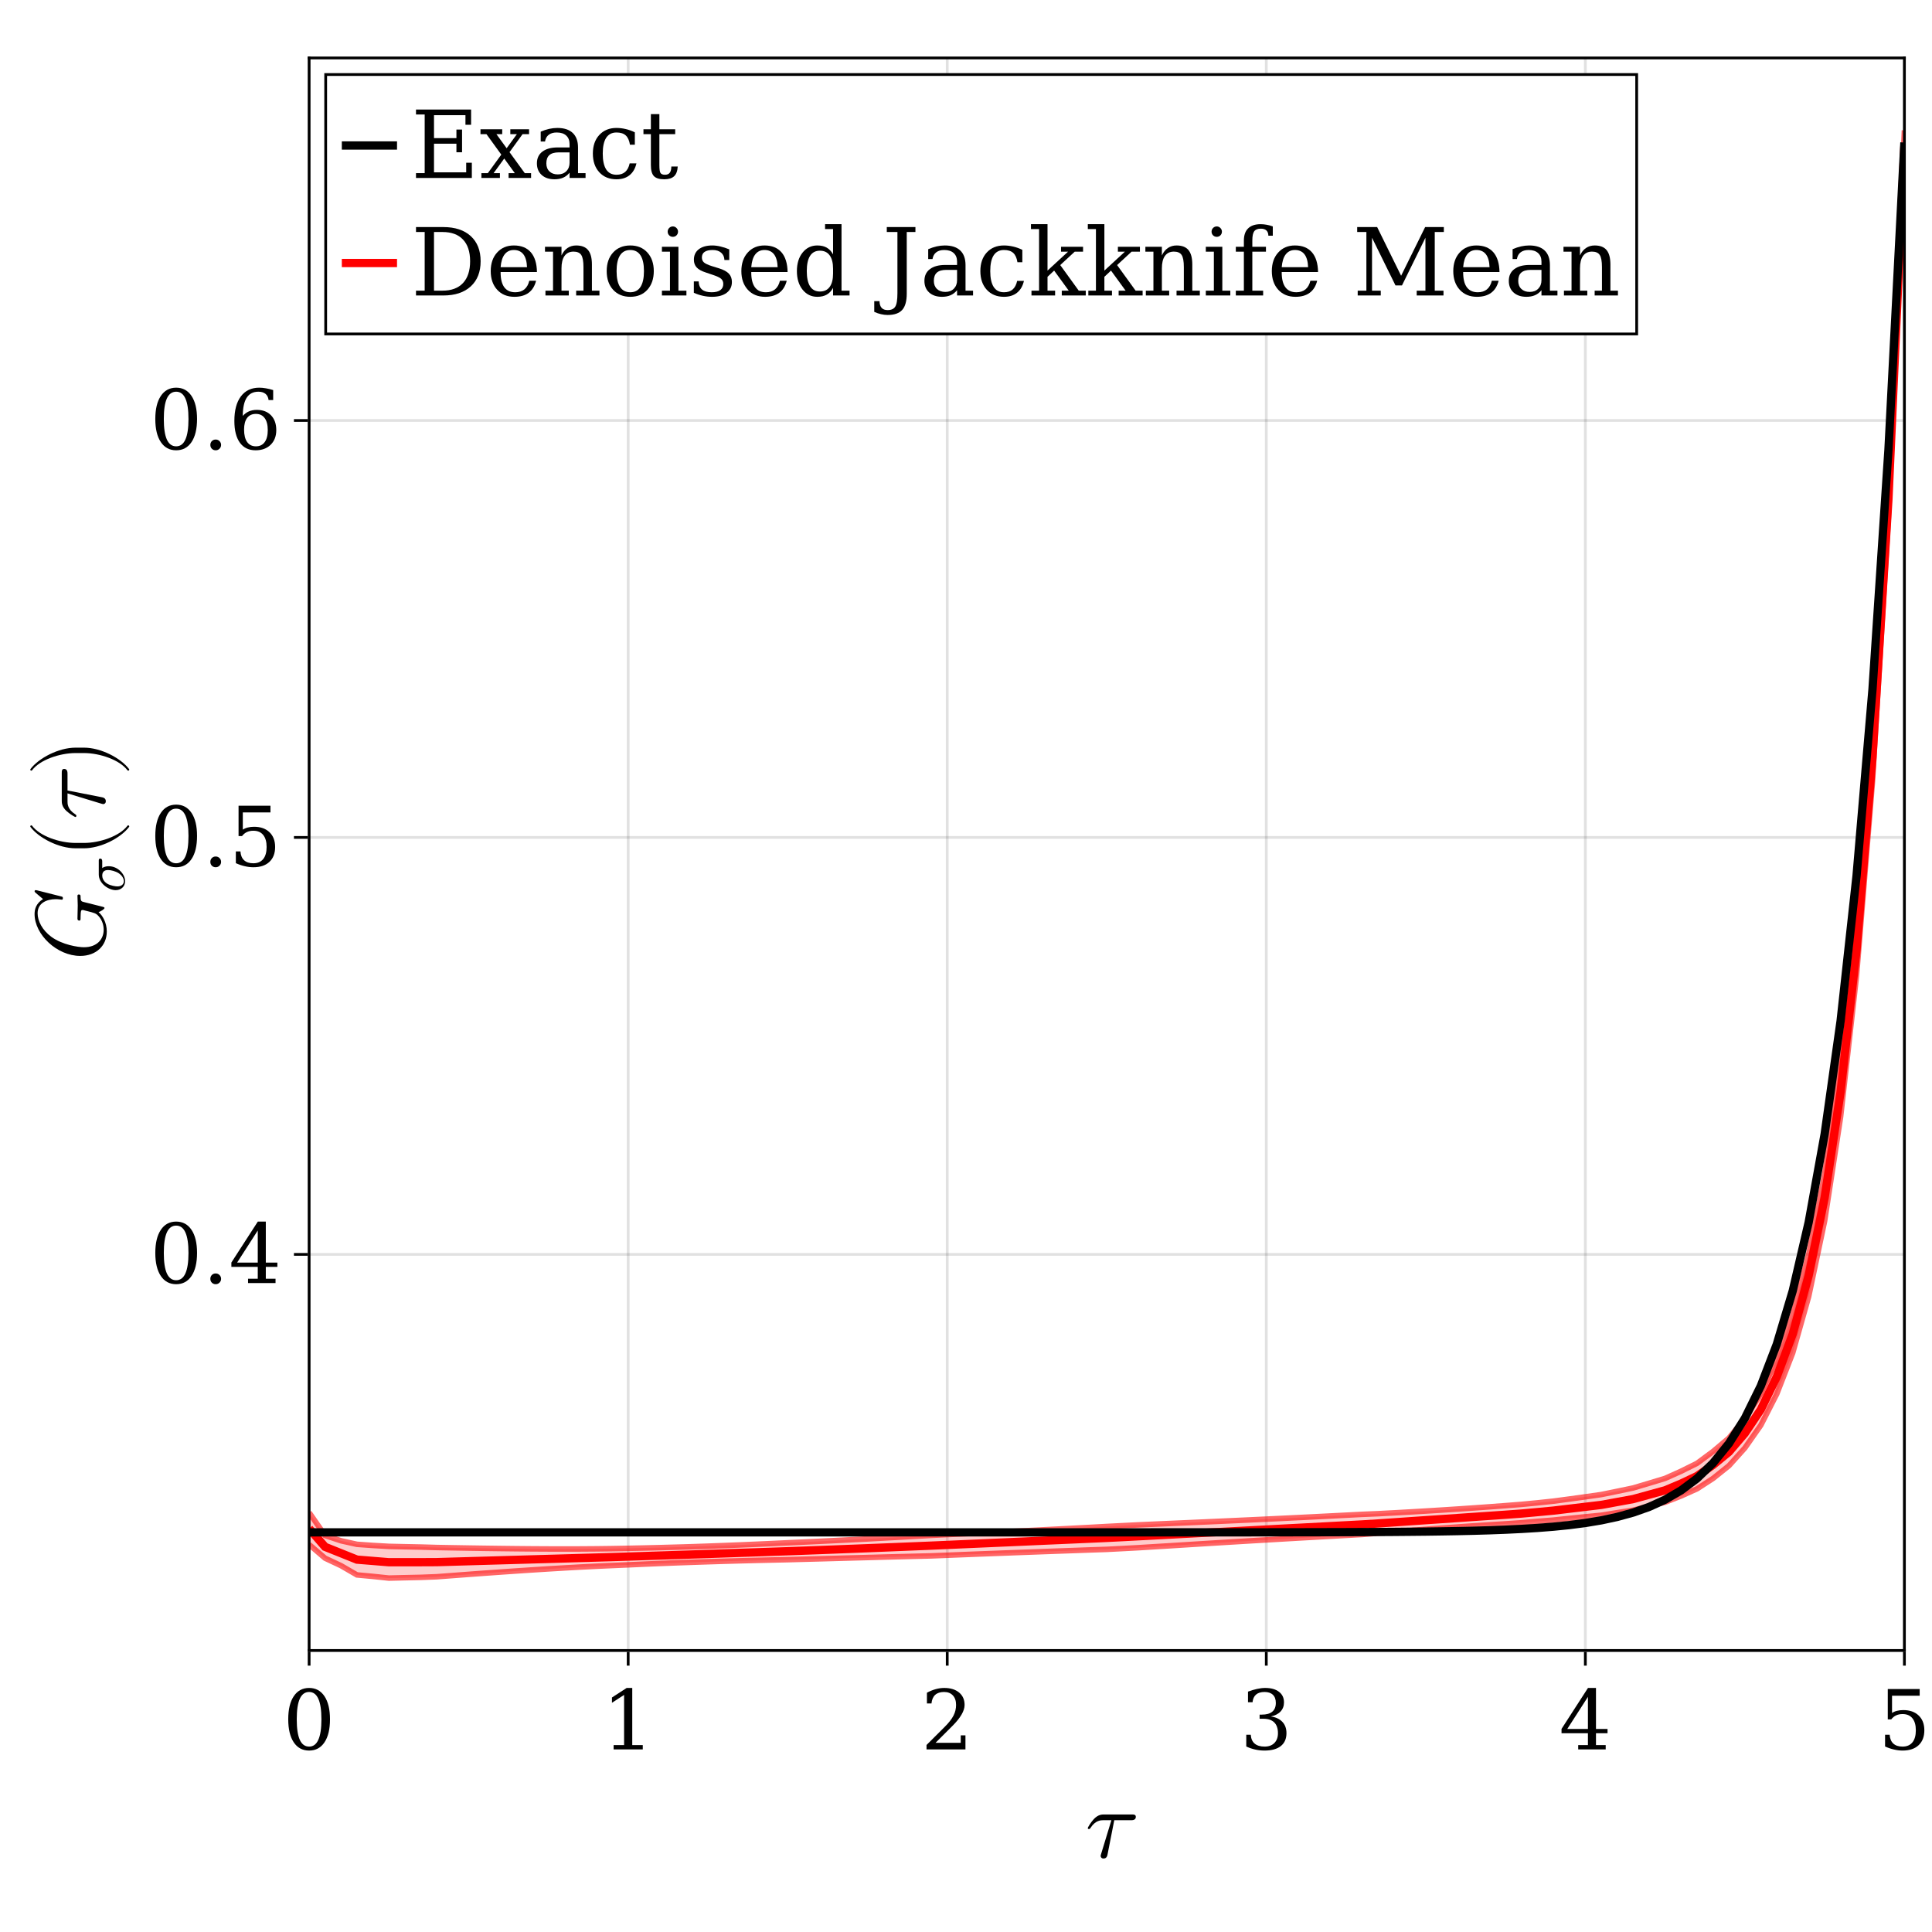 <?xml version="1.0" encoding="UTF-8"?>
<svg xmlns="http://www.w3.org/2000/svg" xmlns:xlink="http://www.w3.org/1999/xlink" width="525" height="525" viewBox="0 0 525 525">
<defs>
<g>
<g id="glyph-0-0-e05a985c">
<path d="M 13.797 -10.984 C 13.797 -11.641 13.234 -11.641 12.719 -11.641 L 5.156 -11.641 C 4.609 -11.641 3.562 -11.641 2.375 -10.375 C 1.484 -9.391 0.734 -8.094 0.734 -7.938 C 0.734 -7.938 0.734 -7.672 1.047 -7.672 C 1.266 -7.672 1.328 -7.781 1.484 -7.984 C 2.812 -10.078 4.344 -10.078 4.906 -10.078 L 7.156 -10.078 L 4.516 -1.406 C 4.406 -1.078 4.234 -0.516 4.234 -0.406 C 4.234 -0.109 4.422 0.328 5.016 0.328 C 5.906 0.328 6.047 -0.438 6.125 -0.844 L 7.938 -10.078 L 12.469 -10.078 C 12.828 -10.078 13.797 -10.078 13.797 -10.984 Z M 13.797 -10.984 "/>
</g>
<g id="glyph-1-0-e05a985c">
<path d="M 7.156 -0.766 C 8.27 -0.766 9.102 -1.379 9.656 -2.609 C 10.219 -3.836 10.5 -5.695 10.5 -8.188 C 10.5 -10.676 10.219 -12.535 9.656 -13.766 C 9.102 -14.992 8.27 -15.609 7.156 -15.609 C 6.031 -15.609 5.188 -14.992 4.625 -13.766 C 4.07 -12.535 3.797 -10.676 3.797 -8.188 C 3.797 -5.695 4.07 -3.836 4.625 -2.609 C 5.188 -1.379 6.031 -0.766 7.156 -0.766 Z M 7.156 0.312 C 5.375 0.312 3.984 -0.43 2.984 -1.922 C 1.984 -3.41 1.484 -5.5 1.484 -8.188 C 1.484 -10.875 1.984 -12.961 2.984 -14.453 C 3.984 -15.953 5.375 -16.703 7.156 -16.703 C 8.938 -16.703 10.328 -15.953 11.328 -14.453 C 12.328 -12.961 12.828 -10.875 12.828 -8.188 C 12.828 -5.5 12.328 -3.41 11.328 -1.922 C 10.328 -0.43 8.938 0.312 7.156 0.312 Z M 7.156 0.312 "/>
</g>
<g id="glyph-1-1-e05a985c">
<path d="M 2.125 -1.141 C 2.125 -1.555 2.258 -1.906 2.531 -2.188 C 2.812 -2.469 3.16 -2.609 3.578 -2.609 C 3.984 -2.609 4.328 -2.469 4.609 -2.188 C 4.898 -1.906 5.047 -1.555 5.047 -1.141 C 5.047 -0.734 4.898 -0.391 4.609 -0.109 C 4.328 0.172 3.984 0.312 3.578 0.312 C 3.16 0.312 2.812 0.172 2.531 -0.109 C 2.258 -0.391 2.125 -0.734 2.125 -1.141 Z M 2.125 -1.141 "/>
</g>
<g id="glyph-2-0-e05a985c">
<path d="M 3.203 0 L 3.203 -1.172 L 6.047 -1.172 L 6.047 -14.812 L 2.75 -12.672 L 2.75 -14.109 L 6.75 -16.703 L 8.266 -16.703 L 8.266 -1.172 L 11.125 -1.172 L 11.125 0 Z M 3.203 0 "/>
</g>
<g id="glyph-3-0-e05a985c">
<path d="M 2.875 -12.484 L 1.641 -12.484 L 1.641 -15.406 C 2.43 -15.832 3.223 -16.156 4.016 -16.375 C 4.805 -16.594 5.582 -16.703 6.344 -16.703 C 8.051 -16.703 9.398 -16.285 10.391 -15.453 C 11.379 -14.629 11.875 -13.504 11.875 -12.078 C 11.875 -10.473 10.754 -8.555 8.516 -6.328 C 8.336 -6.16 8.207 -6.031 8.125 -5.938 L 3.984 -1.797 L 10.828 -1.797 L 10.828 -3.828 L 12.109 -3.828 L 12.109 0 L 1.531 0 L 1.531 -1.203 L 6.5 -6.156 C 7.602 -7.258 8.391 -8.27 8.859 -9.188 C 9.328 -10.102 9.562 -11.066 9.562 -12.078 C 9.562 -13.191 9.27 -14.055 8.688 -14.672 C 8.113 -15.297 7.32 -15.609 6.312 -15.609 C 5.27 -15.609 4.461 -15.348 3.891 -14.828 C 3.316 -14.305 2.977 -13.523 2.875 -12.484 Z M 2.875 -12.484 "/>
</g>
<g id="glyph-3-1-e05a985c">
<path d="M 7.859 -5.562 L 7.859 -14.281 L 2.25 -5.562 Z M 12.688 0 L 5.219 0 L 5.219 -1.172 L 7.859 -1.172 L 7.859 -4.391 L 0.688 -4.391 L 0.688 -5.578 L 7.875 -16.703 L 10.047 -16.703 L 10.047 -5.562 L 13.188 -5.562 L 13.188 -4.391 L 10.047 -4.391 L 10.047 -1.172 L 12.688 -1.172 Z M 12.688 0 "/>
</g>
<g id="glyph-3-2-e05a985c">
<path d="M 11.312 -16.406 L 11.312 -14.594 L 3.797 -14.594 L 3.797 -9.906 C 4.18 -10.164 4.629 -10.359 5.141 -10.484 C 5.648 -10.617 6.219 -10.688 6.844 -10.688 C 8.613 -10.688 10.008 -10.195 11.031 -9.219 C 12.062 -8.238 12.578 -6.898 12.578 -5.203 C 12.578 -3.461 12.055 -2.109 11.016 -1.141 C 9.984 -0.172 8.531 0.312 6.656 0.312 C 5.906 0.312 5.133 0.219 4.344 0.031 C 3.551 -0.145 2.738 -0.422 1.906 -0.797 L 1.906 -3.984 L 3.156 -3.984 C 3.219 -2.941 3.547 -2.145 4.141 -1.594 C 4.742 -1.039 5.582 -0.766 6.656 -0.766 C 7.812 -0.766 8.703 -1.145 9.328 -1.906 C 9.953 -2.664 10.266 -3.766 10.266 -5.203 C 10.266 -6.617 9.953 -7.707 9.328 -8.469 C 8.711 -9.227 7.82 -9.609 6.656 -9.609 C 6 -9.609 5.414 -9.488 4.906 -9.25 C 4.406 -9.02 3.961 -8.656 3.578 -8.156 L 2.641 -8.156 L 2.641 -16.406 Z M 11.312 -16.406 "/>
</g>
<g id="glyph-4-0-e05a985c">
<path d="M 2.188 -15.703 C 3.039 -16.023 3.859 -16.27 4.641 -16.438 C 5.43 -16.613 6.172 -16.703 6.859 -16.703 C 8.461 -16.703 9.711 -16.352 10.609 -15.656 C 11.516 -14.969 11.969 -14.008 11.969 -12.781 C 11.969 -11.789 11.656 -10.961 11.031 -10.297 C 10.414 -9.641 9.535 -9.191 8.391 -8.953 C 9.742 -8.766 10.789 -8.273 11.531 -7.484 C 12.27 -6.703 12.641 -5.68 12.641 -4.422 C 12.641 -2.891 12.125 -1.719 11.094 -0.906 C 10.07 -0.094 8.594 0.312 6.656 0.312 C 5.801 0.312 4.961 0.219 4.141 0.031 C 3.328 -0.145 2.52 -0.422 1.719 -0.797 L 1.719 -3.984 L 2.938 -3.984 C 3.008 -2.922 3.363 -2.117 4 -1.578 C 4.645 -1.035 5.547 -0.766 6.703 -0.766 C 7.816 -0.766 8.695 -1.086 9.344 -1.734 C 10 -2.391 10.328 -3.281 10.328 -4.406 C 10.328 -5.695 9.992 -6.672 9.328 -7.328 C 8.66 -7.992 7.68 -8.328 6.391 -8.328 L 5.344 -8.328 L 5.344 -9.453 L 5.906 -9.453 C 7.188 -9.453 8.145 -9.719 8.781 -10.25 C 9.426 -10.781 9.75 -11.578 9.75 -12.641 C 9.75 -13.598 9.484 -14.332 8.953 -14.844 C 8.422 -15.352 7.664 -15.609 6.688 -15.609 C 5.695 -15.609 4.926 -15.375 4.375 -14.906 C 3.832 -14.438 3.516 -13.742 3.422 -12.828 L 2.188 -12.828 Z M 2.188 -15.703 "/>
</g>
<g id="glyph-5-0-e05a985c">
<path d="M -7.016 -20.734 C -7.234 -20.734 -7.375 -20.625 -7.375 -20.391 C -7.375 -19.547 -7.297 -18.625 -7.297 -17.766 C -7.297 -16.609 -7.375 -15.391 -7.375 -14.234 C -7.375 -14.016 -7.375 -13.656 -6.828 -13.656 C -6.531 -13.656 -6.531 -13.953 -6.531 -14.359 L -6.531 -14.578 C -6.531 -14.938 -6.5 -15.391 -6.484 -15.734 C -6.406 -16.312 -6.375 -16.531 -6 -16.531 C -5.891 -16.531 -5.828 -16.531 -5.078 -16.312 C -2.672 -15.719 -2.375 -15.656 -1.625 -14.844 C -0.562 -13.688 -0.25 -12.203 -0.25 -11.172 C -0.25 -8.609 -2.031 -6.406 -5.609 -6.406 C -7.188 -6.406 -11.469 -7.047 -14.469 -9.234 C -16.953 -11.062 -18.203 -13.547 -18.203 -15.641 C -18.203 -18.5 -15.609 -19.469 -13.25 -19.469 C -12.562 -19.469 -11.688 -19.328 -11.609 -19.328 C -11.344 -19.328 -11.344 -19.609 -11.344 -19.734 C -11.344 -20.031 -11.359 -20.109 -11.828 -20.219 L -18.391 -21.875 C -18.5 -21.891 -18.656 -21.922 -18.766 -21.922 C -18.766 -21.922 -19.031 -21.891 -19.031 -21.625 C -19.031 -21.625 -19.031 -21.438 -18.734 -21.188 L -16.734 -19.5 C -18.609 -18.328 -19.031 -16.766 -19.031 -15.422 C -19.031 -9.859 -12.953 -4.047 -6.609 -4.047 C -2.266 -4.047 0.594 -6.859 0.594 -10.688 C 0.594 -13.172 -0.641 -15.141 -1.641 -15.938 C -1 -16.172 -0.031 -16.766 -0.031 -17.062 C -0.031 -17.25 -0.188 -17.312 -0.484 -17.391 L -5.641 -18.688 C -6.266 -18.844 -6.531 -18.906 -6.531 -20.094 C -6.531 -20.438 -6.531 -20.734 -7.016 -20.734 Z M -7.016 -20.734 "/>
</g>
<g id="glyph-6-0-e05a985c">
<path d="M -6.594 -9.188 C -6.984 -9.188 -6.984 -8.844 -6.984 -8.562 L -6.984 -4.859 C -6.984 -2.422 -4.312 -0.609 -2.375 -0.609 C -0.953 -0.609 0.172 -1.578 0.172 -3.047 C 0.172 -4.953 -1.781 -7.109 -4.281 -7.109 C -4.547 -7.109 -5.328 -7.109 -6.047 -6.609 L -6.047 -8.391 C -6.047 -8.609 -6.047 -9.188 -6.594 -9.188 Z M -4.469 -6.078 C -3.703 -6.078 -2.375 -5.75 -1.562 -5.203 C -0.594 -4.562 -0.172 -3.688 -0.172 -3.062 C -0.172 -2.266 -0.766 -1.625 -1.922 -1.625 C -2.422 -1.625 -3.75 -1.812 -4.703 -2.375 C -5.812 -3.062 -6.047 -4.031 -6.047 -4.578 C -6.047 -5.953 -4.969 -6.078 -4.469 -6.078 Z M -4.469 -6.078 "/>
</g>
<g id="glyph-7-0-e05a985c">
<path d="M 6.422 -8.969 C 6.344 -8.969 6.266 -8.906 6.203 -8.859 C 4.109 -6.047 -1.297 -4.188 -5.609 -4.188 L -7.891 -4.188 C -12.203 -4.188 -17.609 -6.047 -19.703 -8.859 C -19.766 -8.906 -19.844 -8.969 -19.922 -8.969 C -20.062 -8.969 -20.203 -8.828 -20.203 -8.688 C -20.203 -8.641 -20.172 -8.594 -20.141 -8.531 C -17.906 -5.562 -12.5 -2.734 -7.891 -2.734 L -5.609 -2.734 C -1 -2.734 4.406 -5.562 6.641 -8.531 C 6.672 -8.594 6.703 -8.641 6.703 -8.688 C 6.703 -8.828 6.562 -8.969 6.422 -8.969 Z M 6.422 -8.969 "/>
</g>
<g id="glyph-8-0-e05a985c">
<path d="M -10.984 -13.797 C -11.641 -13.797 -11.641 -13.234 -11.641 -12.719 L -11.641 -5.156 C -11.641 -4.609 -11.641 -3.562 -10.375 -2.375 C -9.391 -1.484 -8.094 -0.734 -7.938 -0.734 C -7.938 -0.734 -7.672 -0.734 -7.672 -1.047 C -7.672 -1.266 -7.781 -1.328 -7.984 -1.484 C -10.078 -2.812 -10.078 -4.344 -10.078 -4.906 L -10.078 -7.156 L -1.406 -4.516 C -1.078 -4.406 -0.516 -4.234 -0.406 -4.234 C -0.109 -4.234 0.328 -4.422 0.328 -5.016 C 0.328 -5.906 -0.438 -6.047 -0.844 -6.125 L -10.078 -7.938 L -10.078 -12.469 C -10.078 -12.828 -10.078 -13.797 -10.984 -13.797 Z M -10.984 -13.797 "/>
</g>
<g id="glyph-9-0-e05a985c">
<path d="M -5.609 -7.781 L -7.891 -7.781 C -12.5 -7.781 -17.906 -4.938 -20.141 -1.969 C -20.172 -1.922 -20.203 -1.859 -20.203 -1.812 C -20.203 -1.672 -20.062 -1.531 -19.922 -1.531 C -19.844 -1.531 -19.766 -1.594 -19.703 -1.641 C -17.609 -4.453 -12.203 -6.312 -7.891 -6.312 L -5.609 -6.312 C -1.297 -6.312 4.109 -4.453 6.203 -1.641 C 6.266 -1.594 6.344 -1.531 6.422 -1.531 C 6.562 -1.531 6.703 -1.672 6.703 -1.812 C 6.703 -1.859 6.672 -1.922 6.641 -1.969 C 4.406 -4.938 -1 -7.781 -5.609 -7.781 Z M -5.609 -7.781 "/>
</g>
<g id="glyph-10-0-e05a985c">
<path d="M 7.156 -0.766 C 8.27 -0.766 9.102 -1.379 9.656 -2.609 C 10.219 -3.836 10.5 -5.695 10.5 -8.188 C 10.5 -10.676 10.219 -12.535 9.656 -13.766 C 9.102 -14.992 8.27 -15.609 7.156 -15.609 C 6.031 -15.609 5.188 -14.992 4.625 -13.766 C 4.07 -12.535 3.797 -10.676 3.797 -8.188 C 3.797 -5.695 4.07 -3.836 4.625 -2.609 C 5.188 -1.379 6.031 -0.766 7.156 -0.766 Z M 7.156 0.312 C 5.375 0.312 3.984 -0.43 2.984 -1.922 C 1.984 -3.41 1.484 -5.5 1.484 -8.188 C 1.484 -10.875 1.984 -12.961 2.984 -14.453 C 3.984 -15.953 5.375 -16.703 7.156 -16.703 C 8.938 -16.703 10.328 -15.953 11.328 -14.453 C 12.328 -12.961 12.828 -10.875 12.828 -8.188 C 12.828 -5.5 12.328 -3.41 11.328 -1.922 C 10.328 -0.43 8.938 0.312 7.156 0.312 Z M 7.156 0.312 "/>
</g>
<g id="glyph-11-0-e05a985c">
<path d="M 7.156 -0.766 C 8.27 -0.766 9.102 -1.379 9.656 -2.609 C 10.219 -3.836 10.5 -5.695 10.5 -8.188 C 10.5 -10.676 10.219 -12.535 9.656 -13.766 C 9.102 -14.992 8.27 -15.609 7.156 -15.609 C 6.031 -15.609 5.188 -14.992 4.625 -13.766 C 4.07 -12.535 3.797 -10.676 3.797 -8.188 C 3.797 -5.695 4.07 -3.836 4.625 -2.609 C 5.188 -1.379 6.031 -0.766 7.156 -0.766 Z M 7.156 0.312 C 5.375 0.312 3.984 -0.43 2.984 -1.922 C 1.984 -3.41 1.484 -5.5 1.484 -8.188 C 1.484 -10.875 1.984 -12.961 2.984 -14.453 C 3.984 -15.953 5.375 -16.703 7.156 -16.703 C 8.938 -16.703 10.328 -15.953 11.328 -14.453 C 12.328 -12.961 12.828 -10.875 12.828 -8.188 C 12.828 -5.5 12.328 -3.41 11.328 -1.922 C 10.328 -0.43 8.938 0.312 7.156 0.312 Z M 7.156 0.312 "/>
</g>
<g id="glyph-12-0-e05a985c">
<path d="M 2.125 -1.141 C 2.125 -1.555 2.258 -1.906 2.531 -2.188 C 2.812 -2.469 3.16 -2.609 3.578 -2.609 C 3.984 -2.609 4.328 -2.469 4.609 -2.188 C 4.898 -1.906 5.047 -1.555 5.047 -1.141 C 5.047 -0.734 4.898 -0.391 4.609 -0.109 C 4.328 0.172 3.984 0.312 3.578 0.312 C 3.16 0.312 2.812 0.172 2.531 -0.109 C 2.258 -0.391 2.125 -0.734 2.125 -1.141 Z M 2.125 -1.141 "/>
</g>
<g id="glyph-13-0-e05a985c">
<path d="M 7.359 -0.766 C 8.391 -0.766 9.18 -1.145 9.734 -1.906 C 10.297 -2.664 10.578 -3.754 10.578 -5.172 C 10.578 -6.598 10.297 -7.688 9.734 -8.438 C 9.18 -9.195 8.391 -9.578 7.359 -9.578 C 6.316 -9.578 5.52 -9.211 4.969 -8.484 C 4.414 -7.754 4.141 -6.695 4.141 -5.312 C 4.141 -3.852 4.414 -2.727 4.969 -1.938 C 5.531 -1.156 6.328 -0.766 7.359 -0.766 Z M 3.781 -9.031 C 4.281 -9.582 4.844 -9.992 5.469 -10.266 C 6.102 -10.535 6.816 -10.672 7.609 -10.672 C 9.234 -10.672 10.52 -10.176 11.469 -9.188 C 12.414 -8.207 12.891 -6.867 12.891 -5.172 C 12.891 -3.516 12.379 -2.188 11.359 -1.188 C 10.336 -0.188 8.973 0.312 7.266 0.312 C 5.422 0.312 4 -0.375 3 -1.75 C 2 -3.133 1.5 -5.109 1.5 -7.672 C 1.5 -10.535 2.086 -12.754 3.266 -14.328 C 4.453 -15.91 6.117 -16.703 8.266 -16.703 C 8.836 -16.703 9.441 -16.645 10.078 -16.531 C 10.723 -16.426 11.379 -16.266 12.047 -16.047 L 12.047 -13.344 L 10.797 -13.344 C 10.711 -14.082 10.43 -14.645 9.953 -15.031 C 9.473 -15.414 8.832 -15.609 8.031 -15.609 C 6.613 -15.609 5.555 -15.066 4.859 -13.984 C 4.16 -12.91 3.801 -11.258 3.781 -9.031 Z M 3.781 -9.031 "/>
</g>
<g id="glyph-14-0-e05a985c">
<path d="M 1.406 0 L 1.406 -1.312 L 3.766 -1.312 L 3.766 -17.25 L 1.406 -17.25 L 1.406 -18.594 L 16.375 -18.594 L 16.375 -14.453 L 14.844 -14.453 L 14.844 -17.062 L 6.297 -17.062 L 6.297 -10.828 L 12.391 -10.828 L 12.391 -13.156 L 13.922 -13.156 L 13.922 -6.984 L 12.391 -6.984 L 12.391 -9.312 L 6.297 -9.312 L 6.297 -1.531 L 15.047 -1.531 L 15.047 -4.141 L 16.578 -4.141 L 16.578 0 Z M 1.406 0 "/>
</g>
<g id="glyph-14-1-e05a985c">
<path d="M 13.109 -3.969 C 12.785 -2.562 12.16 -1.488 11.234 -0.75 C 10.316 -0.008 9.129 0.359 7.672 0.359 C 5.742 0.359 4.191 -0.273 3.016 -1.547 C 1.848 -2.828 1.266 -4.52 1.266 -6.625 C 1.266 -8.738 1.848 -10.426 3.016 -11.688 C 4.191 -12.957 5.742 -13.594 7.672 -13.594 C 8.504 -13.594 9.336 -13.492 10.172 -13.297 C 11.004 -13.109 11.836 -12.812 12.672 -12.406 L 12.672 -9.031 L 11.344 -9.031 C 11.164 -10.188 10.785 -11.031 10.203 -11.562 C 9.617 -12.094 8.781 -12.359 7.688 -12.359 C 6.457 -12.359 5.523 -11.879 4.891 -10.922 C 4.266 -9.961 3.953 -8.531 3.953 -6.625 C 3.953 -4.719 4.266 -3.281 4.891 -2.312 C 5.516 -1.352 6.445 -0.875 7.688 -0.875 C 8.676 -0.875 9.461 -1.129 10.047 -1.641 C 10.641 -2.16 11.047 -2.938 11.266 -3.969 Z M 13.109 -3.969 "/>
</g>
<g id="glyph-14-2-e05a985c">
<path d="M 2.75 -11.906 L 0.734 -11.906 L 0.734 -13.234 L 2.75 -13.234 L 2.75 -17.344 L 5.062 -17.344 L 5.062 -13.234 L 9.359 -13.234 L 9.359 -11.906 L 5.062 -11.906 L 5.062 -3.5 C 5.062 -2.375 5.164 -1.656 5.375 -1.344 C 5.594 -1.031 5.992 -0.875 6.578 -0.875 C 7.172 -0.875 7.602 -1.051 7.875 -1.406 C 8.156 -1.758 8.301 -2.328 8.312 -3.109 L 10.047 -3.109 C 9.984 -1.91 9.656 -1.031 9.062 -0.469 C 8.477 0.082 7.582 0.359 6.375 0.359 C 5.051 0.359 4.113 0.066 3.562 -0.516 C 3.02 -1.098 2.75 -2.094 2.75 -3.5 Z M 2.75 -11.906 "/>
</g>
<g id="glyph-15-0-e05a985c">
<path d="M 7.422 -8.078 L 10.203 -11.906 L 8.422 -11.906 L 8.422 -13.234 L 13.516 -13.234 L 13.516 -11.906 L 11.75 -11.906 L 8.203 -7.016 L 12.344 -1.312 L 14.062 -1.312 L 14.062 0 L 7.953 0 L 7.953 -1.312 L 9.641 -1.312 L 6.766 -5.281 L 3.875 -1.312 L 5.594 -1.312 L 5.594 0 L 0.562 0 L 0.562 -1.312 L 2.312 -1.312 L 5.969 -6.344 L 1.938 -11.906 L 0.312 -11.906 L 0.312 -13.234 L 6.219 -13.234 L 6.219 -11.906 L 4.641 -11.906 Z M 7.422 -8.078 "/>
</g>
<g id="glyph-16-0-e05a985c">
<path d="M 10.141 -4.156 L 10.141 -6.953 L 7.203 -6.953 C 6.055 -6.953 5.207 -6.707 4.656 -6.219 C 4.102 -5.727 3.828 -4.977 3.828 -3.969 C 3.828 -3.051 4.109 -2.32 4.672 -1.781 C 5.234 -1.238 5.992 -0.969 6.953 -0.969 C 7.91 -0.969 8.68 -1.258 9.266 -1.844 C 9.848 -2.438 10.141 -3.207 10.141 -4.156 Z M 12.438 -8.266 L 12.438 -1.312 L 14.484 -1.312 L 14.484 0 L 10.141 0 L 10.141 -1.438 C 9.641 -0.82 9.055 -0.367 8.391 -0.078 C 7.723 0.211 6.945 0.359 6.062 0.359 C 4.594 0.359 3.426 -0.031 2.562 -0.812 C 1.695 -1.594 1.266 -2.645 1.266 -3.969 C 1.266 -5.344 1.758 -6.406 2.75 -7.156 C 3.738 -7.914 5.133 -8.297 6.938 -8.297 L 10.141 -8.297 L 10.141 -9.203 C 10.141 -10.203 9.832 -10.977 9.219 -11.531 C 8.613 -12.082 7.758 -12.359 6.656 -12.359 C 5.75 -12.359 5.023 -12.148 4.484 -11.734 C 3.941 -11.328 3.602 -10.719 3.469 -9.906 L 2.297 -9.906 L 2.297 -12.578 C 3.086 -12.922 3.859 -13.176 4.609 -13.344 C 5.359 -13.508 6.094 -13.594 6.812 -13.594 C 8.645 -13.594 10.039 -13.141 11 -12.234 C 11.957 -11.328 12.438 -10.004 12.438 -8.266 Z M 12.438 -8.266 "/>
</g>
<g id="glyph-17-0-e05a985c">
<path d="M 6.297 -1.312 L 8.609 -1.312 C 11.023 -1.312 12.879 -2 14.172 -3.375 C 15.461 -4.758 16.109 -6.738 16.109 -9.312 C 16.109 -11.883 15.461 -13.848 14.172 -15.203 C 12.891 -16.566 11.035 -17.25 8.609 -17.25 L 6.297 -17.25 Z M 1.406 0 L 1.406 -1.312 L 3.766 -1.312 L 3.766 -17.25 L 1.406 -17.25 L 1.406 -18.594 L 8.797 -18.594 C 12.004 -18.594 14.5 -17.773 16.281 -16.141 C 18.07 -14.504 18.969 -12.227 18.969 -9.312 C 18.969 -6.395 18.07 -4.113 16.281 -2.469 C 14.488 -0.82 11.992 0 8.797 0 Z M 1.406 0 "/>
</g>
<g id="glyph-17-1-e05a985c">
<path d="M 13.828 -6.375 L 3.953 -6.375 L 3.953 -6.281 C 3.953 -4.488 4.285 -3.141 4.953 -2.234 C 5.629 -1.328 6.625 -0.875 7.938 -0.875 C 8.938 -0.875 9.758 -1.133 10.406 -1.656 C 11.051 -2.188 11.5 -2.973 11.75 -4.016 L 13.594 -4.016 C 13.227 -2.555 12.551 -1.461 11.562 -0.734 C 10.582 -0.004 9.289 0.359 7.688 0.359 C 5.758 0.359 4.207 -0.273 3.031 -1.547 C 1.852 -2.828 1.266 -4.52 1.266 -6.625 C 1.266 -8.719 1.844 -10.398 3 -11.672 C 4.156 -12.953 5.672 -13.594 7.547 -13.594 C 9.547 -13.594 11.082 -12.977 12.156 -11.75 C 13.227 -10.52 13.785 -8.727 13.828 -6.375 Z M 11.125 -7.688 C 11.07 -9.238 10.742 -10.406 10.141 -11.188 C 9.535 -11.969 8.672 -12.359 7.547 -12.359 C 6.492 -12.359 5.66 -11.961 5.047 -11.172 C 4.441 -10.391 4.078 -9.227 3.953 -7.688 Z M 11.125 -7.688 "/>
</g>
<g id="glyph-18-0-e05a985c">
<path d="M 1.047 0 L 1.047 -1.312 L 3.109 -1.312 L 3.109 -11.906 L 0.922 -11.906 L 0.922 -13.234 L 5.406 -13.234 L 5.406 -10.875 C 5.82 -11.781 6.367 -12.457 7.047 -12.906 C 7.723 -13.363 8.508 -13.594 9.406 -13.594 C 10.875 -13.594 11.953 -13.172 12.641 -12.328 C 13.328 -11.492 13.672 -10.191 13.672 -8.422 L 13.672 -1.312 L 15.719 -1.312 L 15.719 0 L 9.391 0 L 9.391 -1.312 L 11.375 -1.312 L 11.375 -7.688 C 11.375 -9.312 11.172 -10.422 10.766 -11.016 C 10.367 -11.617 9.672 -11.922 8.672 -11.922 C 7.609 -11.922 6.797 -11.531 6.234 -10.75 C 5.68 -9.977 5.406 -8.852 5.406 -7.375 L 5.406 -1.312 L 7.391 -1.312 L 7.391 0 Z M 1.047 0 "/>
</g>
<g id="glyph-18-1-e05a985c">
<path d="M 13.828 -6.375 L 3.953 -6.375 L 3.953 -6.281 C 3.953 -4.488 4.285 -3.141 4.953 -2.234 C 5.629 -1.328 6.625 -0.875 7.938 -0.875 C 8.938 -0.875 9.758 -1.133 10.406 -1.656 C 11.051 -2.188 11.5 -2.973 11.75 -4.016 L 13.594 -4.016 C 13.227 -2.555 12.551 -1.461 11.562 -0.734 C 10.582 -0.004 9.289 0.359 7.688 0.359 C 5.758 0.359 4.207 -0.273 3.031 -1.547 C 1.852 -2.828 1.266 -4.52 1.266 -6.625 C 1.266 -8.719 1.844 -10.398 3 -11.672 C 4.156 -12.953 5.672 -13.594 7.547 -13.594 C 9.547 -13.594 11.082 -12.977 12.156 -11.75 C 13.227 -10.52 13.785 -8.727 13.828 -6.375 Z M 11.125 -7.688 C 11.07 -9.238 10.742 -10.406 10.141 -11.188 C 9.535 -11.969 8.672 -12.359 7.547 -12.359 C 6.492 -12.359 5.66 -11.961 5.047 -11.172 C 4.441 -10.391 4.078 -9.227 3.953 -7.688 Z M 11.125 -7.688 "/>
</g>
<g id="glyph-18-2-e05a985c">
<path d="M 10.969 -16.25 L 9.766 -16.25 C 9.754 -16.875 9.578 -17.348 9.234 -17.672 C 8.891 -17.992 8.391 -18.156 7.734 -18.156 C 6.879 -18.156 6.273 -17.922 5.922 -17.453 C 5.578 -16.984 5.406 -16.145 5.406 -14.938 L 5.406 -13.234 L 9.109 -13.234 L 9.109 -11.906 L 5.406 -11.906 L 5.406 -1.312 L 8.344 -1.312 L 8.344 0 L 0.922 0 L 0.922 -1.312 L 3.109 -1.312 L 3.109 -11.906 L 0.922 -11.906 L 0.922 -13.234 L 3.109 -13.234 L 3.109 -14.891 C 3.109 -16.367 3.492 -17.484 4.266 -18.234 C 5.035 -18.992 6.16 -19.375 7.641 -19.375 C 8.203 -19.375 8.758 -19.32 9.312 -19.219 C 9.863 -19.125 10.414 -18.973 10.969 -18.766 Z M 10.969 -16.25 "/>
</g>
<g id="glyph-19-0-e05a985c">
<path d="M 7.672 -0.875 C 8.898 -0.875 9.828 -1.359 10.453 -2.328 C 11.078 -3.297 11.391 -4.727 11.391 -6.625 C 11.391 -8.52 11.078 -9.945 10.453 -10.906 C 9.828 -11.875 8.898 -12.359 7.672 -12.359 C 6.441 -12.359 5.516 -11.875 4.891 -10.906 C 4.266 -9.945 3.953 -8.52 3.953 -6.625 C 3.953 -4.727 4.266 -3.297 4.891 -2.328 C 5.523 -1.359 6.453 -0.875 7.672 -0.875 Z M 7.672 0.359 C 5.742 0.359 4.191 -0.273 3.016 -1.547 C 1.848 -2.828 1.266 -4.52 1.266 -6.625 C 1.266 -8.727 1.848 -10.414 3.016 -11.688 C 4.18 -12.957 5.734 -13.594 7.672 -13.594 C 9.609 -13.594 11.156 -12.957 12.312 -11.688 C 13.477 -10.414 14.062 -8.727 14.062 -6.625 C 14.062 -4.52 13.477 -2.828 12.312 -1.547 C 11.156 -0.273 9.609 0.359 7.672 0.359 Z M 7.672 0.359 "/>
</g>
<g id="glyph-19-1-e05a985c">
<path d="M 2.484 -17.344 C 2.484 -17.727 2.617 -18.062 2.891 -18.344 C 3.172 -18.625 3.504 -18.766 3.891 -18.766 C 4.273 -18.766 4.602 -18.625 4.875 -18.344 C 5.156 -18.062 5.297 -17.727 5.297 -17.344 C 5.297 -16.957 5.16 -16.625 4.891 -16.344 C 4.617 -16.07 4.285 -15.938 3.891 -15.938 C 3.504 -15.938 3.172 -16.07 2.891 -16.344 C 2.617 -16.625 2.484 -16.957 2.484 -17.344 Z M 5.406 -1.312 L 7.578 -1.312 L 7.578 0 L 0.922 0 L 0.922 -1.312 L 3.109 -1.312 L 3.109 -11.906 L 0.922 -11.906 L 0.922 -13.234 L 5.406 -13.234 Z M 5.406 -1.312 "/>
</g>
<g id="glyph-19-2-e05a985c">
<path d="M 1.438 -0.734 L 1.438 -3.828 L 2.75 -3.828 C 2.781 -2.836 3.086 -2.098 3.672 -1.609 C 4.266 -1.117 5.133 -0.875 6.281 -0.875 C 7.301 -0.875 8.082 -1.066 8.625 -1.453 C 9.164 -1.836 9.438 -2.398 9.438 -3.141 C 9.438 -3.723 9.238 -4.191 8.844 -4.547 C 8.445 -4.898 7.613 -5.281 6.344 -5.688 L 4.688 -6.25 C 3.551 -6.613 2.727 -7.066 2.219 -7.609 C 1.707 -8.16 1.453 -8.863 1.453 -9.719 C 1.453 -10.926 1.895 -11.875 2.781 -12.562 C 3.676 -13.25 4.906 -13.594 6.469 -13.594 C 7.164 -13.594 7.898 -13.5 8.672 -13.312 C 9.453 -13.133 10.25 -12.875 11.062 -12.531 L 11.062 -9.641 L 9.75 -9.641 C 9.719 -10.492 9.414 -11.16 8.844 -11.641 C 8.281 -12.117 7.516 -12.359 6.547 -12.359 C 5.586 -12.359 4.859 -12.188 4.359 -11.844 C 3.867 -11.508 3.625 -11.004 3.625 -10.328 C 3.625 -9.766 3.812 -9.316 4.188 -8.984 C 4.562 -8.648 5.305 -8.305 6.422 -7.953 L 8.25 -7.391 C 9.5 -7.004 10.398 -6.52 10.953 -5.938 C 11.504 -5.352 11.781 -4.598 11.781 -3.672 C 11.781 -2.422 11.301 -1.438 10.344 -0.719 C 9.383 0 8.062 0.359 6.375 0.359 C 5.52 0.359 4.688 0.266 3.875 0.078 C 3.062 -0.098 2.25 -0.367 1.438 -0.734 Z M 1.438 -0.734 "/>
</g>
<g id="glyph-19-3-e05a985c">
<path d="M 13.391 -1.312 L 15.578 -1.312 L 15.578 0 L 11.094 0 L 11.094 -2.062 C 10.645 -1.238 10.07 -0.629 9.375 -0.234 C 8.688 0.16 7.832 0.359 6.812 0.359 C 5.188 0.359 3.852 -0.285 2.812 -1.578 C 1.781 -2.867 1.266 -4.551 1.266 -6.625 C 1.266 -8.695 1.781 -10.375 2.812 -11.656 C 3.844 -12.945 5.176 -13.594 6.812 -13.594 C 7.832 -13.594 8.688 -13.395 9.375 -13 C 10.07 -12.602 10.645 -11.992 11.094 -11.172 L 11.094 -18.047 L 8.922 -18.047 L 8.922 -19.375 L 13.391 -19.375 Z M 11.094 -5.969 L 11.094 -7.266 C 11.094 -8.859 10.785 -10.07 10.172 -10.906 C 9.566 -11.75 8.68 -12.172 7.516 -12.172 C 6.336 -12.172 5.445 -11.703 4.844 -10.766 C 4.25 -9.836 3.953 -8.457 3.953 -6.625 C 3.953 -4.801 4.25 -3.422 4.844 -2.484 C 5.445 -1.547 6.336 -1.078 7.516 -1.078 C 8.68 -1.078 9.566 -1.492 10.172 -2.328 C 10.785 -3.16 11.094 -4.375 11.094 -5.969 Z M 11.094 -5.969 "/>
</g>
<g id="glyph-19-4-e05a985c">
</g>
<g id="glyph-19-5-e05a985c">
<path d="M -2.141 4.453 L -2.141 1.531 L -0.719 1.531 C -0.695 2.352 -0.504 2.961 -0.141 3.359 C 0.223 3.766 0.77 3.969 1.5 3.969 C 2.488 3.969 3.176 3.656 3.562 3.031 C 3.957 2.414 4.156 1.203 4.156 -0.609 L 4.156 -17.25 L 1.266 -17.25 L 1.266 -18.594 L 9.047 -18.594 L 9.047 -17.25 L 6.688 -17.25 L 6.688 -0.516 C 6.688 1.535 6.273 3.016 5.453 3.922 C 4.629 4.836 3.305 5.297 1.484 5.297 C 0.891 5.297 0.289 5.223 -0.312 5.078 C -0.926 4.941 -1.535 4.734 -2.141 4.453 Z M -2.141 4.453 "/>
</g>
<g id="glyph-19-6-e05a985c">
<path d="M 10.141 -4.156 L 10.141 -6.953 L 7.203 -6.953 C 6.055 -6.953 5.207 -6.707 4.656 -6.219 C 4.102 -5.727 3.828 -4.977 3.828 -3.969 C 3.828 -3.051 4.109 -2.32 4.672 -1.781 C 5.234 -1.238 5.992 -0.969 6.953 -0.969 C 7.91 -0.969 8.68 -1.258 9.266 -1.844 C 9.848 -2.438 10.141 -3.207 10.141 -4.156 Z M 12.438 -8.266 L 12.438 -1.312 L 14.484 -1.312 L 14.484 0 L 10.141 0 L 10.141 -1.438 C 9.641 -0.82 9.055 -0.367 8.391 -0.078 C 7.723 0.211 6.945 0.359 6.062 0.359 C 4.594 0.359 3.426 -0.031 2.562 -0.812 C 1.695 -1.594 1.266 -2.645 1.266 -3.969 C 1.266 -5.344 1.758 -6.406 2.75 -7.156 C 3.738 -7.914 5.133 -8.297 6.938 -8.297 L 10.141 -8.297 L 10.141 -9.203 C 10.141 -10.203 9.832 -10.977 9.219 -11.531 C 8.613 -12.082 7.758 -12.359 6.656 -12.359 C 5.75 -12.359 5.023 -12.148 4.484 -11.734 C 3.941 -11.328 3.602 -10.719 3.469 -9.906 L 2.297 -9.906 L 2.297 -12.578 C 3.086 -12.922 3.859 -13.176 4.609 -13.344 C 5.359 -13.508 6.094 -13.594 6.812 -13.594 C 8.645 -13.594 10.039 -13.141 11 -12.234 C 11.957 -11.328 12.438 -10.004 12.438 -8.266 Z M 12.438 -8.266 "/>
</g>
<g id="glyph-19-7-e05a985c">
<path d="M 13.109 -3.969 C 12.785 -2.562 12.16 -1.488 11.234 -0.75 C 10.316 -0.008 9.129 0.359 7.672 0.359 C 5.742 0.359 4.191 -0.273 3.016 -1.547 C 1.848 -2.828 1.266 -4.52 1.266 -6.625 C 1.266 -8.738 1.848 -10.426 3.016 -11.688 C 4.191 -12.957 5.742 -13.594 7.672 -13.594 C 8.504 -13.594 9.336 -13.492 10.172 -13.297 C 11.004 -13.109 11.836 -12.812 12.672 -12.406 L 12.672 -9.031 L 11.344 -9.031 C 11.164 -10.188 10.785 -11.031 10.203 -11.562 C 9.617 -12.094 8.781 -12.359 7.688 -12.359 C 6.457 -12.359 5.523 -11.879 4.891 -10.922 C 4.266 -9.961 3.953 -8.531 3.953 -6.625 C 3.953 -4.719 4.266 -3.281 4.891 -2.312 C 5.516 -1.352 6.445 -0.875 7.688 -0.875 C 8.676 -0.875 9.461 -1.129 10.047 -1.641 C 10.641 -2.16 11.047 -2.938 11.266 -3.969 Z M 13.109 -3.969 "/>
</g>
<g id="glyph-19-8-e05a985c">
<path d="M 7.297 0 L 0.875 0 L 0.875 -1.312 L 2.938 -1.312 L 2.938 -18.047 L 0.734 -18.047 L 0.734 -19.375 L 5.234 -19.375 L 5.234 -6.766 L 10.812 -11.906 L 8.906 -11.906 L 8.906 -13.234 L 14.891 -13.234 L 14.891 -11.906 L 12.625 -11.906 L 8.688 -8.266 L 13.719 -1.312 L 15.625 -1.312 L 15.625 0 L 9.109 0 L 9.109 -1.312 L 11 -1.312 L 7.031 -6.766 L 5.234 -5.078 L 5.234 -1.312 L 7.297 -1.312 Z M 7.297 0 "/>
</g>
<g id="glyph-19-9-e05a985c">
<path d="M 1.406 0 L 1.406 -1.312 L 3.766 -1.312 L 3.766 -17.25 L 1.266 -17.25 L 1.266 -18.594 L 6.688 -18.594 L 13.203 -5.359 L 19.734 -18.594 L 24.812 -18.594 L 24.812 -17.25 L 22.344 -17.25 L 22.344 -1.312 L 24.719 -1.312 L 24.719 0 L 17.438 0 L 17.438 -1.312 L 19.812 -1.312 L 19.812 -15.688 L 13.438 -2.734 L 11.672 -2.734 L 5.297 -15.688 L 5.297 -1.312 L 7.672 -1.312 L 7.672 0 Z M 1.406 0 "/>
</g>
<g id="glyph-19-10-e05a985c">
<path d="M 13.828 -6.375 L 3.953 -6.375 L 3.953 -6.281 C 3.953 -4.488 4.285 -3.141 4.953 -2.234 C 5.629 -1.328 6.625 -0.875 7.938 -0.875 C 8.938 -0.875 9.758 -1.133 10.406 -1.656 C 11.051 -2.188 11.5 -2.973 11.75 -4.016 L 13.594 -4.016 C 13.227 -2.555 12.551 -1.461 11.562 -0.734 C 10.582 -0.004 9.289 0.359 7.688 0.359 C 5.758 0.359 4.207 -0.273 3.031 -1.547 C 1.852 -2.828 1.266 -4.52 1.266 -6.625 C 1.266 -8.719 1.844 -10.398 3 -11.672 C 4.156 -12.953 5.672 -13.594 7.547 -13.594 C 9.547 -13.594 11.082 -12.977 12.156 -11.75 C 13.227 -10.52 13.785 -8.727 13.828 -6.375 Z M 11.125 -7.688 C 11.07 -9.238 10.742 -10.406 10.141 -11.188 C 9.535 -11.969 8.672 -12.359 7.547 -12.359 C 6.492 -12.359 5.66 -11.961 5.047 -11.172 C 4.441 -10.391 4.078 -9.227 3.953 -7.688 Z M 11.125 -7.688 "/>
</g>
<g id="glyph-19-11-e05a985c">
<path d="M 1.047 0 L 1.047 -1.312 L 3.109 -1.312 L 3.109 -11.906 L 0.922 -11.906 L 0.922 -13.234 L 5.406 -13.234 L 5.406 -10.875 C 5.82 -11.781 6.367 -12.457 7.047 -12.906 C 7.723 -13.363 8.508 -13.594 9.406 -13.594 C 10.875 -13.594 11.953 -13.172 12.641 -12.328 C 13.328 -11.492 13.672 -10.191 13.672 -8.422 L 13.672 -1.312 L 15.719 -1.312 L 15.719 0 L 9.391 0 L 9.391 -1.312 L 11.375 -1.312 L 11.375 -7.688 C 11.375 -9.312 11.172 -10.422 10.766 -11.016 C 10.367 -11.617 9.672 -11.922 8.672 -11.922 C 7.609 -11.922 6.797 -11.531 6.234 -10.75 C 5.68 -9.977 5.406 -8.852 5.406 -7.375 L 5.406 -1.312 L 7.391 -1.312 L 7.391 0 Z M 1.047 0 "/>
</g>
<g id="glyph-20-0-e05a985c">
<path d="M 7.297 0 L 0.875 0 L 0.875 -1.312 L 2.938 -1.312 L 2.938 -18.047 L 0.734 -18.047 L 0.734 -19.375 L 5.234 -19.375 L 5.234 -6.766 L 10.812 -11.906 L 8.906 -11.906 L 8.906 -13.234 L 14.891 -13.234 L 14.891 -11.906 L 12.625 -11.906 L 8.688 -8.266 L 13.719 -1.312 L 15.625 -1.312 L 15.625 0 L 9.109 0 L 9.109 -1.312 L 11 -1.312 L 7.031 -6.766 L 5.234 -5.078 L 5.234 -1.312 L 7.297 -1.312 Z M 7.297 0 "/>
</g>
<g id="glyph-20-1-e05a985c">
<path d="M 1.047 0 L 1.047 -1.312 L 3.109 -1.312 L 3.109 -11.906 L 0.922 -11.906 L 0.922 -13.234 L 5.406 -13.234 L 5.406 -10.875 C 5.82 -11.781 6.367 -12.457 7.047 -12.906 C 7.723 -13.363 8.508 -13.594 9.406 -13.594 C 10.875 -13.594 11.953 -13.172 12.641 -12.328 C 13.328 -11.492 13.672 -10.191 13.672 -8.422 L 13.672 -1.312 L 15.719 -1.312 L 15.719 0 L 9.391 0 L 9.391 -1.312 L 11.375 -1.312 L 11.375 -7.688 C 11.375 -9.312 11.172 -10.422 10.766 -11.016 C 10.367 -11.617 9.672 -11.922 8.672 -11.922 C 7.609 -11.922 6.797 -11.531 6.234 -10.75 C 5.68 -9.977 5.406 -8.852 5.406 -7.375 L 5.406 -1.312 L 7.391 -1.312 L 7.391 0 Z M 1.047 0 "/>
</g>
</g>
<clipPath id="clip-0-e05a985c">
<path clip-rule="nonzero" d="M 84 35 L 517.5 35 L 517.5 429 L 84 429 Z M 84 35 "/>
</clipPath>
<clipPath id="clip-1-e05a985c">
<path clip-rule="nonzero" d="M 84 33 L 517.5 33 L 517.5 431 L 84 431 Z M 84 33 "/>
</clipPath>
<clipPath id="clip-2-e05a985c">
<path clip-rule="nonzero" d="M 84 39 L 517.5 39 L 517.5 434 L 84 434 Z M 84 39 "/>
</clipPath>
<clipPath id="clip-3-e05a985c">
<path clip-rule="nonzero" d="M 84 31 L 517.5 31 L 517.5 426 L 84 426 Z M 84 31 "/>
</clipPath>
<clipPath id="clip-4-e05a985c">
<path clip-rule="nonzero" d="M 84 32 L 517.5 32 L 517.5 423 L 84 423 Z M 84 32 "/>
</clipPath>
</defs>
<rect x="-52.5" y="-52.5" width="630" height="630" fill="rgb(100%, 100%, 100%)" fill-opacity="1"/>
<path fill-rule="nonzero" fill="rgb(100%, 100%, 100%)" fill-opacity="1" d="M 84 448.5 L 517.5 448.5 L 517.5 15.75 L 84 15.75 Z M 84 448.5 "/>
<path fill="none" stroke-width="1" stroke-linecap="butt" stroke-linejoin="miter" stroke="rgb(0%, 0%, 0%)" stroke-opacity="0.12" stroke-miterlimit="1.155" d="M 112 598 L 112 21 " transform="matrix(0.75, 0, 0, 0.75, 0, 0)"/>
<path fill="none" stroke-width="1" stroke-linecap="butt" stroke-linejoin="miter" stroke="rgb(0%, 0%, 0%)" stroke-opacity="0.12" stroke-miterlimit="1.155" d="M 227.599 598 L 227.599 21 " transform="matrix(0.75, 0, 0, 0.75, 0, 0)"/>
<path fill="none" stroke-width="1" stroke-linecap="butt" stroke-linejoin="miter" stroke="rgb(0%, 0%, 0%)" stroke-opacity="0.12" stroke-miterlimit="1.155" d="M 343.198 598 L 343.198 21 " transform="matrix(0.75, 0, 0, 0.75, 0, 0)"/>
<path fill="none" stroke-width="1" stroke-linecap="butt" stroke-linejoin="miter" stroke="rgb(0%, 0%, 0%)" stroke-opacity="0.12" stroke-miterlimit="1.155" d="M 458.802 598 L 458.802 21 " transform="matrix(0.75, 0, 0, 0.75, 0, 0)"/>
<path fill="none" stroke-width="1" stroke-linecap="butt" stroke-linejoin="miter" stroke="rgb(0%, 0%, 0%)" stroke-opacity="0.12" stroke-miterlimit="1.155" d="M 574.401 598 L 574.401 21 " transform="matrix(0.75, 0, 0, 0.75, 0, 0)"/>
<path fill="none" stroke-width="1" stroke-linecap="butt" stroke-linejoin="miter" stroke="rgb(0%, 0%, 0%)" stroke-opacity="0.12" stroke-miterlimit="1.155" d="M 690 598 L 690 21 " transform="matrix(0.75, 0, 0, 0.75, 0, 0)"/>
<path fill="none" stroke-width="1" stroke-linecap="butt" stroke-linejoin="miter" stroke="rgb(0%, 0%, 0%)" stroke-opacity="0.12" stroke-miterlimit="1.155" d="M 112 454.49 L 690 454.49 " transform="matrix(0.75, 0, 0, 0.75, 0, 0)"/>
<path fill="none" stroke-width="1" stroke-linecap="butt" stroke-linejoin="miter" stroke="rgb(0%, 0%, 0%)" stroke-opacity="0.12" stroke-miterlimit="1.155" d="M 112 303.417 L 690 303.417 " transform="matrix(0.75, 0, 0, 0.75, 0, 0)"/>
<path fill="none" stroke-width="1" stroke-linecap="butt" stroke-linejoin="miter" stroke="rgb(0%, 0%, 0%)" stroke-opacity="0.12" stroke-miterlimit="1.155" d="M 112 152.349 L 690 152.349 " transform="matrix(0.75, 0, 0, 0.75, 0, 0)"/>
<g fill="rgb(0%, 0%, 0%)" fill-opacity="1">
<use xlink:href="#glyph-0-0-e05a985c" x="294.851" y="504.703"/>
</g>
<g fill="rgb(0%, 0%, 0%)" fill-opacity="1">
<use xlink:href="#glyph-1-0-e05a985c" x="76.842" y="475.385"/>
</g>
<g fill="rgb(0%, 0%, 0%)" fill-opacity="1">
<use xlink:href="#glyph-2-0-e05a985c" x="163.542" y="475.385"/>
</g>
<g fill="rgb(0%, 0%, 0%)" fill-opacity="1">
<use xlink:href="#glyph-3-0-e05a985c" x="250.242" y="475.385"/>
</g>
<g fill="rgb(0%, 0%, 0%)" fill-opacity="1">
<use xlink:href="#glyph-4-0-e05a985c" x="336.942" y="475.385"/>
</g>
<g fill="rgb(0%, 0%, 0%)" fill-opacity="1">
<use xlink:href="#glyph-3-1-e05a985c" x="423.642" y="475.385"/>
</g>
<g fill="rgb(0%, 0%, 0%)" fill-opacity="1">
<use xlink:href="#glyph-3-2-e05a985c" x="510.342" y="475.385"/>
</g>
<g fill="rgb(0%, 0%, 0%)" fill-opacity="1">
<use xlink:href="#glyph-5-0-e05a985c" x="28.425" y="263.807"/>
</g>
<g fill="rgb(0%, 0%, 0%)" fill-opacity="1">
<use xlink:href="#glyph-6-0-e05a985c" x="33.825" y="242.498"/>
</g>
<g fill="rgb(0%, 0%, 0%)" fill-opacity="1">
<use xlink:href="#glyph-7-0-e05a985c" x="28.425" y="233.248"/>
</g>
<g fill="rgb(0%, 0%, 0%)" fill-opacity="1">
<use xlink:href="#glyph-8-0-e05a985c" x="28.425" y="222.745"/>
</g>
<g fill="rgb(0%, 0%, 0%)" fill-opacity="1">
<use xlink:href="#glyph-9-0-e05a985c" x="28.425" y="210.946"/>
</g>
<g fill="rgb(0%, 0%, 0%)" fill-opacity="1">
<use xlink:href="#glyph-10-0-e05a985c" x="40.718" y="348.656"/>
</g>
<g fill="rgb(0%, 0%, 0%)" fill-opacity="1">
<use xlink:href="#glyph-1-1-e05a985c" x="55.033" y="348.656"/>
</g>
<g fill="rgb(0%, 0%, 0%)" fill-opacity="1">
<use xlink:href="#glyph-3-1-e05a985c" x="62.185" y="348.656"/>
</g>
<g fill="rgb(0%, 0%, 0%)" fill-opacity="1">
<use xlink:href="#glyph-10-0-e05a985c" x="40.718" y="235.353"/>
</g>
<g fill="rgb(0%, 0%, 0%)" fill-opacity="1">
<use xlink:href="#glyph-1-1-e05a985c" x="55.033" y="235.353"/>
</g>
<g fill="rgb(0%, 0%, 0%)" fill-opacity="1">
<use xlink:href="#glyph-3-2-e05a985c" x="62.185" y="235.353"/>
</g>
<g fill="rgb(0%, 0%, 0%)" fill-opacity="1">
<use xlink:href="#glyph-11-0-e05a985c" x="40.718" y="122.05"/>
</g>
<g fill="rgb(0%, 0%, 0%)" fill-opacity="1">
<use xlink:href="#glyph-12-0-e05a985c" x="55.033" y="122.05"/>
</g>
<g fill="rgb(0%, 0%, 0%)" fill-opacity="1">
<use xlink:href="#glyph-13-0-e05a985c" x="62.185" y="122.05"/>
</g>
<g clip-path="url(#clip-0-e05a985c)">
<path fill-rule="nonzero" fill="rgb(100%, 0%, 0%)" fill-opacity="0.2" d="M 84 411.016 L 88.336 417.258 L 92.672 418.691 L 97.004 419.652 L 101.34 419.961 L 105.676 420.211 L 110.012 420.309 L 114.344 420.395 L 118.68 420.52 L 123.016 420.598 L 127.352 420.672 L 131.684 420.738 L 136.02 420.797 L 140.355 420.848 L 144.691 420.887 L 149.023 420.91 L 153.359 420.918 L 157.695 420.91 L 162.031 420.879 L 166.363 420.824 L 170.699 420.742 L 175.035 420.652 L 179.371 420.547 L 183.703 420.43 L 188.039 420.301 L 192.375 420.152 L 196.711 419.992 L 201.047 419.82 L 205.379 419.637 L 209.715 419.441 L 214.051 419.238 L 218.387 419.039 L 222.719 418.836 L 227.055 418.625 L 231.391 418.406 L 235.727 418.184 L 240.059 417.949 L 244.395 417.711 L 253.066 417.219 L 257.398 417.012 L 261.734 416.805 L 270.406 416.375 L 274.738 416.16 L 279.074 415.941 L 287.746 415.496 L 292.078 415.27 L 296.414 415.043 L 300.75 414.801 L 309.422 414.363 L 313.754 414.172 L 318.09 413.98 L 322.426 413.793 L 326.762 413.602 L 331.094 413.406 L 335.43 413.211 L 339.766 413.012 L 344.102 412.809 L 348.434 412.602 L 352.77 412.391 L 357.105 412.176 L 361.441 411.957 L 365.773 411.738 L 370.109 411.512 L 374.445 411.332 L 378.781 411.105 L 383.113 410.863 L 387.449 410.609 L 391.785 410.344 L 396.121 410.062 L 400.453 409.77 L 404.789 409.461 L 409.125 409.137 L 413.461 408.797 L 417.797 408.383 L 422.129 407.918 L 426.465 407.344 L 430.801 406.746 L 435.137 406.129 L 439.469 405.242 L 443.805 404.34 L 448.141 403.047 L 452.477 401.734 L 456.809 399.793 L 461.145 397.641 L 465.48 394.438 L 469.816 390.777 L 474.148 385.469 L 478.484 378.754 L 482.82 369.438 L 487.156 357.363 L 491.488 340.828 L 495.824 319.145 L 500.16 289.863 L 504.496 251.176 L 508.828 199.258 L 513.164 130.543 L 517.5 35.422 L 517.5 44.113 L 513.164 140.59 L 508.828 212.34 L 504.496 265.129 L 500.16 303.512 L 495.824 331.785 L 491.488 352.316 L 487.156 367.625 L 482.82 378.785 L 478.484 387.281 L 474.148 393.469 L 469.816 398.297 L 465.48 401.762 L 461.145 404.57 L 456.809 406.516 L 452.477 408.215 L 448.141 409.281 L 443.805 410.375 L 439.469 411.051 L 435.137 411.75 L 430.801 412.172 L 426.465 412.613 L 422.129 413.066 L 417.797 413.41 L 413.461 413.789 L 409.125 414.086 L 404.789 414.355 L 400.453 414.637 L 396.121 414.934 L 391.785 415.246 L 387.449 415.57 L 383.113 415.91 L 378.781 416.262 L 370.109 416.988 L 365.773 417.223 L 361.441 417.461 L 357.105 417.703 L 352.77 417.949 L 348.434 418.199 L 344.102 418.453 L 339.766 418.707 L 331.094 419.23 L 326.762 419.496 L 322.426 419.766 L 318.09 420.039 L 313.754 420.301 L 309.422 420.57 L 305.086 420.801 L 300.75 421.023 L 296.414 421.168 L 292.078 421.324 L 287.746 421.477 L 283.41 421.633 L 274.738 421.953 L 270.406 422.117 L 266.07 422.281 L 261.734 422.449 L 257.398 422.621 L 253.066 422.793 L 248.73 422.898 L 244.395 423.008 L 240.059 423.121 L 235.727 423.242 L 231.391 423.352 L 222.719 423.594 L 218.387 423.707 L 214.051 423.824 L 209.715 423.918 L 205.379 424.02 L 201.047 424.129 L 196.711 424.25 L 192.375 424.387 L 188.039 424.531 L 183.703 424.684 L 179.371 424.852 L 175.035 425.035 L 170.699 425.23 L 166.363 425.414 L 162.031 425.609 L 157.695 425.828 L 153.359 426.07 L 149.023 426.328 L 144.691 426.602 L 140.355 426.891 L 136.02 427.188 L 131.684 427.496 L 127.352 427.812 L 123.016 428.137 L 118.68 428.465 L 114.344 428.633 L 110.012 428.727 L 105.676 428.828 L 101.34 428.371 L 97.004 427.969 L 92.672 425.457 L 88.336 423.422 L 84 419.707 Z M 84 411.016 "/>
</g>
<g clip-path="url(#clip-1-e05a985c)">
<path fill="none" stroke-width="3" stroke-linecap="butt" stroke-linejoin="miter" stroke="rgb(100%, 0%, 0%)" stroke-opacity="1" stroke-miterlimit="2" d="M 112 553.818 L 117.781 560.453 L 123.562 562.766 L 129.339 565.083 L 135.12 565.552 L 140.901 566.026 L 146.682 566.021 L 152.458 566.016 L 158.24 565.99 L 169.802 565.656 L 175.578 565.49 L 192.922 564.99 L 198.698 564.828 L 216.042 564.328 L 221.818 564.161 L 227.599 563.979 L 233.38 563.792 L 239.161 563.599 L 244.938 563.411 L 256.5 563.026 L 268.062 562.63 L 273.839 562.438 L 285.401 562.042 L 291.182 561.833 L 296.958 561.62 L 314.302 560.948 L 320.078 560.714 L 337.422 560.01 L 343.198 559.755 L 348.979 559.5 L 354.76 559.25 L 360.542 558.995 L 366.318 558.745 L 377.88 558.234 L 383.661 557.984 L 389.438 557.729 L 395.219 557.474 L 401 557.214 L 406.781 556.922 L 412.562 556.62 L 418.339 556.318 L 429.901 555.703 L 435.682 555.401 L 441.458 555.094 L 458.802 554.172 L 464.578 553.865 L 470.359 553.562 L 481.922 552.948 L 487.698 552.641 L 493.479 552.333 L 499.26 551.974 L 505.042 551.578 L 510.818 551.182 L 516.599 550.786 L 522.38 550.396 L 528.161 550 L 533.938 549.604 L 545.5 548.812 L 551.281 548.391 L 557.062 547.865 L 562.839 547.323 L 568.62 546.635 L 574.401 545.943 L 580.182 545.255 L 585.958 544.198 L 591.74 543.141 L 603.302 539.964 L 609.078 537.536 L 614.859 534.807 L 620.641 530.802 L 626.422 526.052 L 632.198 519.292 L 637.979 510.693 L 643.76 498.818 L 649.542 483.323 L 655.318 462.094 L 661.099 433.953 L 666.88 395.583 L 672.661 344.203 L 678.438 274.396 L 684.219 180.755 L 690 53.021 " transform="matrix(0.75, 0, 0, 0.75, 0, 0)"/>
</g>
<g clip-path="url(#clip-2-e05a985c)">
<path fill="none" stroke-width="2" stroke-linecap="butt" stroke-linejoin="miter" stroke="rgb(100%, 0%, 0%)" stroke-opacity="0.6" stroke-miterlimit="2" d="M 112 559.609 L 117.781 564.562 L 123.562 567.276 L 129.339 570.625 L 135.12 571.161 L 140.901 571.771 L 146.682 571.635 L 152.458 571.51 L 158.24 571.286 L 164.021 570.849 L 169.802 570.417 L 175.578 569.995 L 181.359 569.583 L 187.141 569.188 L 192.922 568.802 L 198.698 568.438 L 204.479 568.094 L 210.26 567.771 L 216.042 567.479 L 221.818 567.219 L 227.599 566.974 L 233.38 566.714 L 239.161 566.469 L 244.938 566.245 L 250.719 566.042 L 256.5 565.849 L 262.281 565.667 L 268.062 565.505 L 273.839 565.359 L 279.62 565.224 L 285.401 565.099 L 291.182 564.943 L 296.958 564.792 L 308.521 564.469 L 314.302 564.323 L 320.078 564.161 L 325.859 564.01 L 331.641 563.865 L 337.422 563.724 L 343.198 563.495 L 348.979 563.266 L 354.76 563.042 L 360.542 562.823 L 366.318 562.604 L 377.88 562.177 L 383.661 561.969 L 389.438 561.766 L 395.219 561.557 L 401 561.365 L 406.781 561.068 L 412.562 560.76 L 418.339 560.401 L 424.12 560.052 L 429.901 559.688 L 435.682 559.328 L 441.458 558.974 L 453.021 558.276 L 458.802 557.938 L 464.578 557.599 L 470.359 557.266 L 476.141 556.938 L 481.922 556.615 L 487.698 556.297 L 493.479 555.984 L 505.042 555.016 L 510.818 554.547 L 516.599 554.094 L 522.38 553.661 L 528.161 553.245 L 533.938 552.849 L 539.719 552.474 L 545.5 552.115 L 551.281 551.719 L 557.062 551.214 L 562.839 550.755 L 568.62 550.151 L 574.401 549.562 L 580.182 549 L 585.958 548.068 L 591.74 547.167 L 597.521 545.708 L 603.302 544.286 L 609.078 542.021 L 614.859 539.427 L 620.641 535.682 L 626.422 531.062 L 632.198 524.625 L 637.979 516.375 L 643.76 505.047 L 649.542 490.167 L 655.318 469.755 L 661.099 442.38 L 666.88 404.682 L 672.661 353.505 L 678.438 283.12 L 684.219 187.453 L 690 58.818 " transform="matrix(0.75, 0, 0, 0.75, 0, 0)"/>
</g>
<g clip-path="url(#clip-3-e05a985c)">
<path fill="none" stroke-width="2" stroke-linecap="butt" stroke-linejoin="miter" stroke="rgb(100%, 0%, 0%)" stroke-opacity="0.6" stroke-miterlimit="2" d="M 112 548.021 L 117.781 556.344 L 123.562 558.255 L 129.339 559.536 L 135.12 559.948 L 140.901 560.281 L 146.682 560.411 L 152.458 560.526 L 158.24 560.693 L 164.021 560.797 L 169.802 560.896 L 175.578 560.984 L 181.359 561.062 L 187.141 561.13 L 192.922 561.182 L 198.698 561.214 L 204.479 561.224 L 210.26 561.214 L 216.042 561.172 L 221.818 561.099 L 227.599 560.99 L 233.38 560.87 L 239.161 560.729 L 244.938 560.573 L 250.719 560.401 L 256.5 560.203 L 262.281 559.99 L 268.062 559.76 L 273.839 559.516 L 279.62 559.255 L 285.401 558.984 L 291.182 558.719 L 296.958 558.448 L 302.74 558.167 L 308.521 557.875 L 314.302 557.578 L 320.078 557.266 L 325.859 556.948 L 337.422 556.292 L 343.198 556.016 L 348.979 555.74 L 360.542 555.167 L 366.318 554.88 L 372.099 554.589 L 383.661 553.995 L 389.438 553.693 L 395.219 553.391 L 401 553.068 L 412.562 552.484 L 418.339 552.229 L 424.12 551.974 L 429.901 551.724 L 435.682 551.469 L 441.458 551.208 L 447.24 550.948 L 453.021 550.682 L 458.802 550.411 L 464.578 550.135 L 470.359 549.854 L 476.141 549.568 L 481.922 549.276 L 487.698 548.984 L 493.479 548.682 L 499.26 548.443 L 505.042 548.141 L 510.818 547.818 L 516.599 547.479 L 522.38 547.125 L 528.161 546.75 L 533.938 546.359 L 539.719 545.948 L 545.5 545.516 L 551.281 545.062 L 557.062 544.51 L 562.839 543.891 L 568.62 543.125 L 574.401 542.328 L 580.182 541.505 L 585.958 540.323 L 591.74 539.12 L 597.521 537.396 L 603.302 535.646 L 609.078 533.057 L 614.859 530.188 L 620.641 525.917 L 626.422 521.036 L 632.198 513.958 L 637.979 505.005 L 643.76 492.583 L 649.542 476.484 L 655.318 454.438 L 661.099 425.526 L 666.88 386.484 L 672.661 334.901 L 678.438 265.677 L 684.219 174.057 L 690 47.229 " transform="matrix(0.75, 0, 0, 0.75, 0, 0)"/>
</g>
<g clip-path="url(#clip-4-e05a985c)">
<path fill="none" stroke-width="3" stroke-linecap="butt" stroke-linejoin="miter" stroke="rgb(0%, 0%, 0%)" stroke-opacity="1" stroke-miterlimit="2" d="M 112 555.203 L 412.562 555.203 L 418.339 555.198 L 429.901 555.198 L 435.682 555.193 L 441.458 555.193 L 447.24 555.188 L 453.021 555.188 L 458.802 555.182 L 464.578 555.172 L 470.359 555.167 L 476.141 555.156 L 481.922 555.141 L 487.698 555.125 L 499.26 555.073 L 505.042 555.036 L 510.818 554.984 L 516.599 554.927 L 522.38 554.844 L 528.161 554.745 L 533.938 554.615 L 539.719 554.448 L 545.5 554.229 L 551.281 553.953 L 557.062 553.599 L 562.839 553.146 L 568.62 552.562 L 574.401 551.812 L 580.182 550.849 L 585.958 549.609 L 591.74 548.021 L 597.521 545.979 L 603.302 543.359 L 609.078 539.995 L 614.859 535.677 L 620.641 530.13 L 626.422 523.01 L 632.198 513.87 L 637.979 502.13 L 643.76 487.052 L 649.542 467.698 L 655.318 442.844 L 661.099 410.927 L 666.88 369.948 L 672.661 317.333 L 678.438 249.771 L 684.219 163.021 L 690 51.635 " transform="matrix(0.75, 0, 0, 0.75, 0, 0)"/>
</g>
<path fill-rule="nonzero" fill="rgb(100%, 100%, 100%)" fill-opacity="1" stroke-width="1" stroke-linecap="butt" stroke-linejoin="miter" stroke="rgb(0%, 0%, 0%)" stroke-opacity="1" stroke-miterlimit="2" d="M 118 121 L 593 121 L 593 27 L 118 27 Z M 118 121 " transform="matrix(0.75, 0, 0, 0.75, 0, 0)"/>
<path fill="none" stroke-width="1" stroke-linecap="butt" stroke-linejoin="miter" stroke="rgb(0%, 0%, 0%)" stroke-opacity="1" stroke-miterlimit="1.155" d="M 112 598.5 L 112 603.5 " transform="matrix(0.75, 0, 0, 0.75, 0, 0)"/>
<path fill="none" stroke-width="1" stroke-linecap="butt" stroke-linejoin="miter" stroke="rgb(0%, 0%, 0%)" stroke-opacity="1" stroke-miterlimit="1.155" d="M 227.599 598.5 L 227.599 603.5 " transform="matrix(0.75, 0, 0, 0.75, 0, 0)"/>
<path fill="none" stroke-width="1" stroke-linecap="butt" stroke-linejoin="miter" stroke="rgb(0%, 0%, 0%)" stroke-opacity="1" stroke-miterlimit="1.155" d="M 343.198 598.5 L 343.198 603.5 " transform="matrix(0.75, 0, 0, 0.75, 0, 0)"/>
<path fill="none" stroke-width="1" stroke-linecap="butt" stroke-linejoin="miter" stroke="rgb(0%, 0%, 0%)" stroke-opacity="1" stroke-miterlimit="1.155" d="M 458.802 598.5 L 458.802 603.5 " transform="matrix(0.75, 0, 0, 0.75, 0, 0)"/>
<path fill="none" stroke-width="1" stroke-linecap="butt" stroke-linejoin="miter" stroke="rgb(0%, 0%, 0%)" stroke-opacity="1" stroke-miterlimit="1.155" d="M 574.401 598.5 L 574.401 603.5 " transform="matrix(0.75, 0, 0, 0.75, 0, 0)"/>
<path fill="none" stroke-width="1" stroke-linecap="butt" stroke-linejoin="miter" stroke="rgb(0%, 0%, 0%)" stroke-opacity="1" stroke-miterlimit="1.155" d="M 690 598.5 L 690 603.5 " transform="matrix(0.75, 0, 0, 0.75, 0, 0)"/>
<path fill="none" stroke-width="1" stroke-linecap="butt" stroke-linejoin="miter" stroke="rgb(0%, 0%, 0%)" stroke-opacity="1" stroke-miterlimit="1.155" d="M 111.5 454.49 L 106.5 454.49 " transform="matrix(0.75, 0, 0, 0.75, 0, 0)"/>
<path fill="none" stroke-width="1" stroke-linecap="butt" stroke-linejoin="miter" stroke="rgb(0%, 0%, 0%)" stroke-opacity="1" stroke-miterlimit="1.155" d="M 111.5 303.417 L 106.5 303.417 " transform="matrix(0.75, 0, 0, 0.75, 0, 0)"/>
<path fill="none" stroke-width="1" stroke-linecap="butt" stroke-linejoin="miter" stroke="rgb(0%, 0%, 0%)" stroke-opacity="1" stroke-miterlimit="1.155" d="M 111.5 152.349 L 106.5 152.349 " transform="matrix(0.75, 0, 0, 0.75, 0, 0)"/>
<path fill="none" stroke-width="3" stroke-linecap="butt" stroke-linejoin="miter" stroke="rgb(0%, 0%, 0%)" stroke-opacity="1" stroke-miterlimit="2" d="M 123.849 52.714 L 143.849 52.714 " transform="matrix(0.75, 0, 0, 0.75, 0, 0)"/>
<path fill="none" stroke-width="3" stroke-linecap="butt" stroke-linejoin="miter" stroke="rgb(100%, 0%, 0%)" stroke-opacity="1" stroke-miterlimit="2" d="M 123.849 95.292 L 143.849 95.292 " transform="matrix(0.75, 0, 0, 0.75, 0, 0)"/>
<g fill="rgb(0%, 0%, 0%)" fill-opacity="1">
<use xlink:href="#glyph-14-0-e05a985c" x="111.638" y="48.361"/>
</g>
<g fill="rgb(0%, 0%, 0%)" fill-opacity="1">
<use xlink:href="#glyph-15-0-e05a985c" x="130.253" y="48.361"/>
</g>
<g fill="rgb(0%, 0%, 0%)" fill-opacity="1">
<use xlink:href="#glyph-16-0-e05a985c" x="144.634" y="48.361"/>
</g>
<g fill="rgb(0%, 0%, 0%)" fill-opacity="1">
<use xlink:href="#glyph-14-1-e05a985c" x="159.837" y="48.361"/>
</g>
<g fill="rgb(0%, 0%, 0%)" fill-opacity="1">
<use xlink:href="#glyph-14-2-e05a985c" x="174.118" y="48.361"/>
</g>
<g fill="rgb(0%, 0%, 0%)" fill-opacity="1">
<use xlink:href="#glyph-17-0-e05a985c" x="111.638" y="80.295"/>
</g>
<g fill="rgb(0%, 0%, 0%)" fill-opacity="1">
<use xlink:href="#glyph-17-1-e05a985c" x="132.083" y="80.295"/>
</g>
<g fill="rgb(0%, 0%, 0%)" fill-opacity="1">
<use xlink:href="#glyph-18-0-e05a985c" x="147.174" y="80.295"/>
</g>
<g fill="rgb(0%, 0%, 0%)" fill-opacity="1">
<use xlink:href="#glyph-19-0-e05a985c" x="163.597" y="80.295"/>
</g>
<g fill="rgb(0%, 0%, 0%)" fill-opacity="1">
<use xlink:href="#glyph-19-1-e05a985c" x="178.949" y="80.295"/>
</g>
<g fill="rgb(0%, 0%, 0%)" fill-opacity="1">
<use xlink:href="#glyph-19-2-e05a985c" x="187.105" y="80.295"/>
</g>
<g fill="rgb(0%, 0%, 0%)" fill-opacity="1">
<use xlink:href="#glyph-18-1-e05a985c" x="200.191" y="80.295"/>
</g>
<g fill="rgb(0%, 0%, 0%)" fill-opacity="1">
<use xlink:href="#glyph-19-3-e05a985c" x="215.282" y="80.295"/>
</g>
<g fill="rgb(0%, 0%, 0%)" fill-opacity="1">
<use xlink:href="#glyph-19-4-e05a985c" x="231.605" y="80.295"/>
</g>
<g fill="rgb(0%, 0%, 0%)" fill-opacity="1">
<use xlink:href="#glyph-19-5-e05a985c" x="239.711" y="80.295"/>
</g>
<g fill="rgb(0%, 0%, 0%)" fill-opacity="1">
<use xlink:href="#glyph-19-6-e05a985c" x="249.933" y="80.295"/>
</g>
<g fill="rgb(0%, 0%, 0%)" fill-opacity="1">
<use xlink:href="#glyph-19-7-e05a985c" x="265.136" y="80.295"/>
</g>
<g fill="rgb(0%, 0%, 0%)" fill-opacity="1">
<use xlink:href="#glyph-19-8-e05a985c" x="279.418" y="80.295"/>
</g>
<g fill="rgb(0%, 0%, 0%)" fill-opacity="1">
<use xlink:href="#glyph-20-0-e05a985c" x="294.87" y="80.295"/>
</g>
<g fill="rgb(0%, 0%, 0%)" fill-opacity="1">
<use xlink:href="#glyph-20-1-e05a985c" x="310.322" y="80.295"/>
</g>
<g fill="rgb(0%, 0%, 0%)" fill-opacity="1">
<use xlink:href="#glyph-19-1-e05a985c" x="326.745" y="80.295"/>
</g>
<g fill="rgb(0%, 0%, 0%)" fill-opacity="1">
<use xlink:href="#glyph-18-2-e05a985c" x="334.9" y="80.295"/>
</g>
<g fill="rgb(0%, 0%, 0%)" fill-opacity="1">
<use xlink:href="#glyph-18-1-e05a985c" x="344.338" y="80.295"/>
</g>
<g fill="rgb(0%, 0%, 0%)" fill-opacity="1">
<use xlink:href="#glyph-19-4-e05a985c" x="359.429" y="80.295"/>
</g>
<g fill="rgb(0%, 0%, 0%)" fill-opacity="1">
<use xlink:href="#glyph-19-9-e05a985c" x="367.535" y="80.295"/>
</g>
<g fill="rgb(0%, 0%, 0%)" fill-opacity="1">
<use xlink:href="#glyph-19-10-e05a985c" x="393.645" y="80.295"/>
</g>
<g fill="rgb(0%, 0%, 0%)" fill-opacity="1">
<use xlink:href="#glyph-19-6-e05a985c" x="408.736" y="80.295"/>
</g>
<g fill="rgb(0%, 0%, 0%)" fill-opacity="1">
<use xlink:href="#glyph-19-11-e05a985c" x="423.939" y="80.295"/>
</g>
<path fill="none" stroke-width="1" stroke-linecap="butt" stroke-linejoin="miter" stroke="rgb(0%, 0%, 0%)" stroke-opacity="1" stroke-miterlimit="1.155" d="M 111.5 598 L 690.5 598 " transform="matrix(0.75, 0, 0, 0.75, 0, 0)"/>
<path fill="none" stroke-width="1" stroke-linecap="butt" stroke-linejoin="miter" stroke="rgb(0%, 0%, 0%)" stroke-opacity="1" stroke-miterlimit="1.155" d="M 112 598.5 L 112 20.5 " transform="matrix(0.75, 0, 0, 0.75, 0, 0)"/>
<path fill="none" stroke-width="1" stroke-linecap="butt" stroke-linejoin="miter" stroke="rgb(0%, 0%, 0%)" stroke-opacity="1" stroke-miterlimit="1.155" d="M 111.5 21 L 690.5 21 " transform="matrix(0.75, 0, 0, 0.75, 0, 0)"/>
<path fill="none" stroke-width="1" stroke-linecap="butt" stroke-linejoin="miter" stroke="rgb(0%, 0%, 0%)" stroke-opacity="1" stroke-miterlimit="1.155" d="M 690 598.5 L 690 20.5 " transform="matrix(0.75, 0, 0, 0.75, 0, 0)"/>
</svg>

